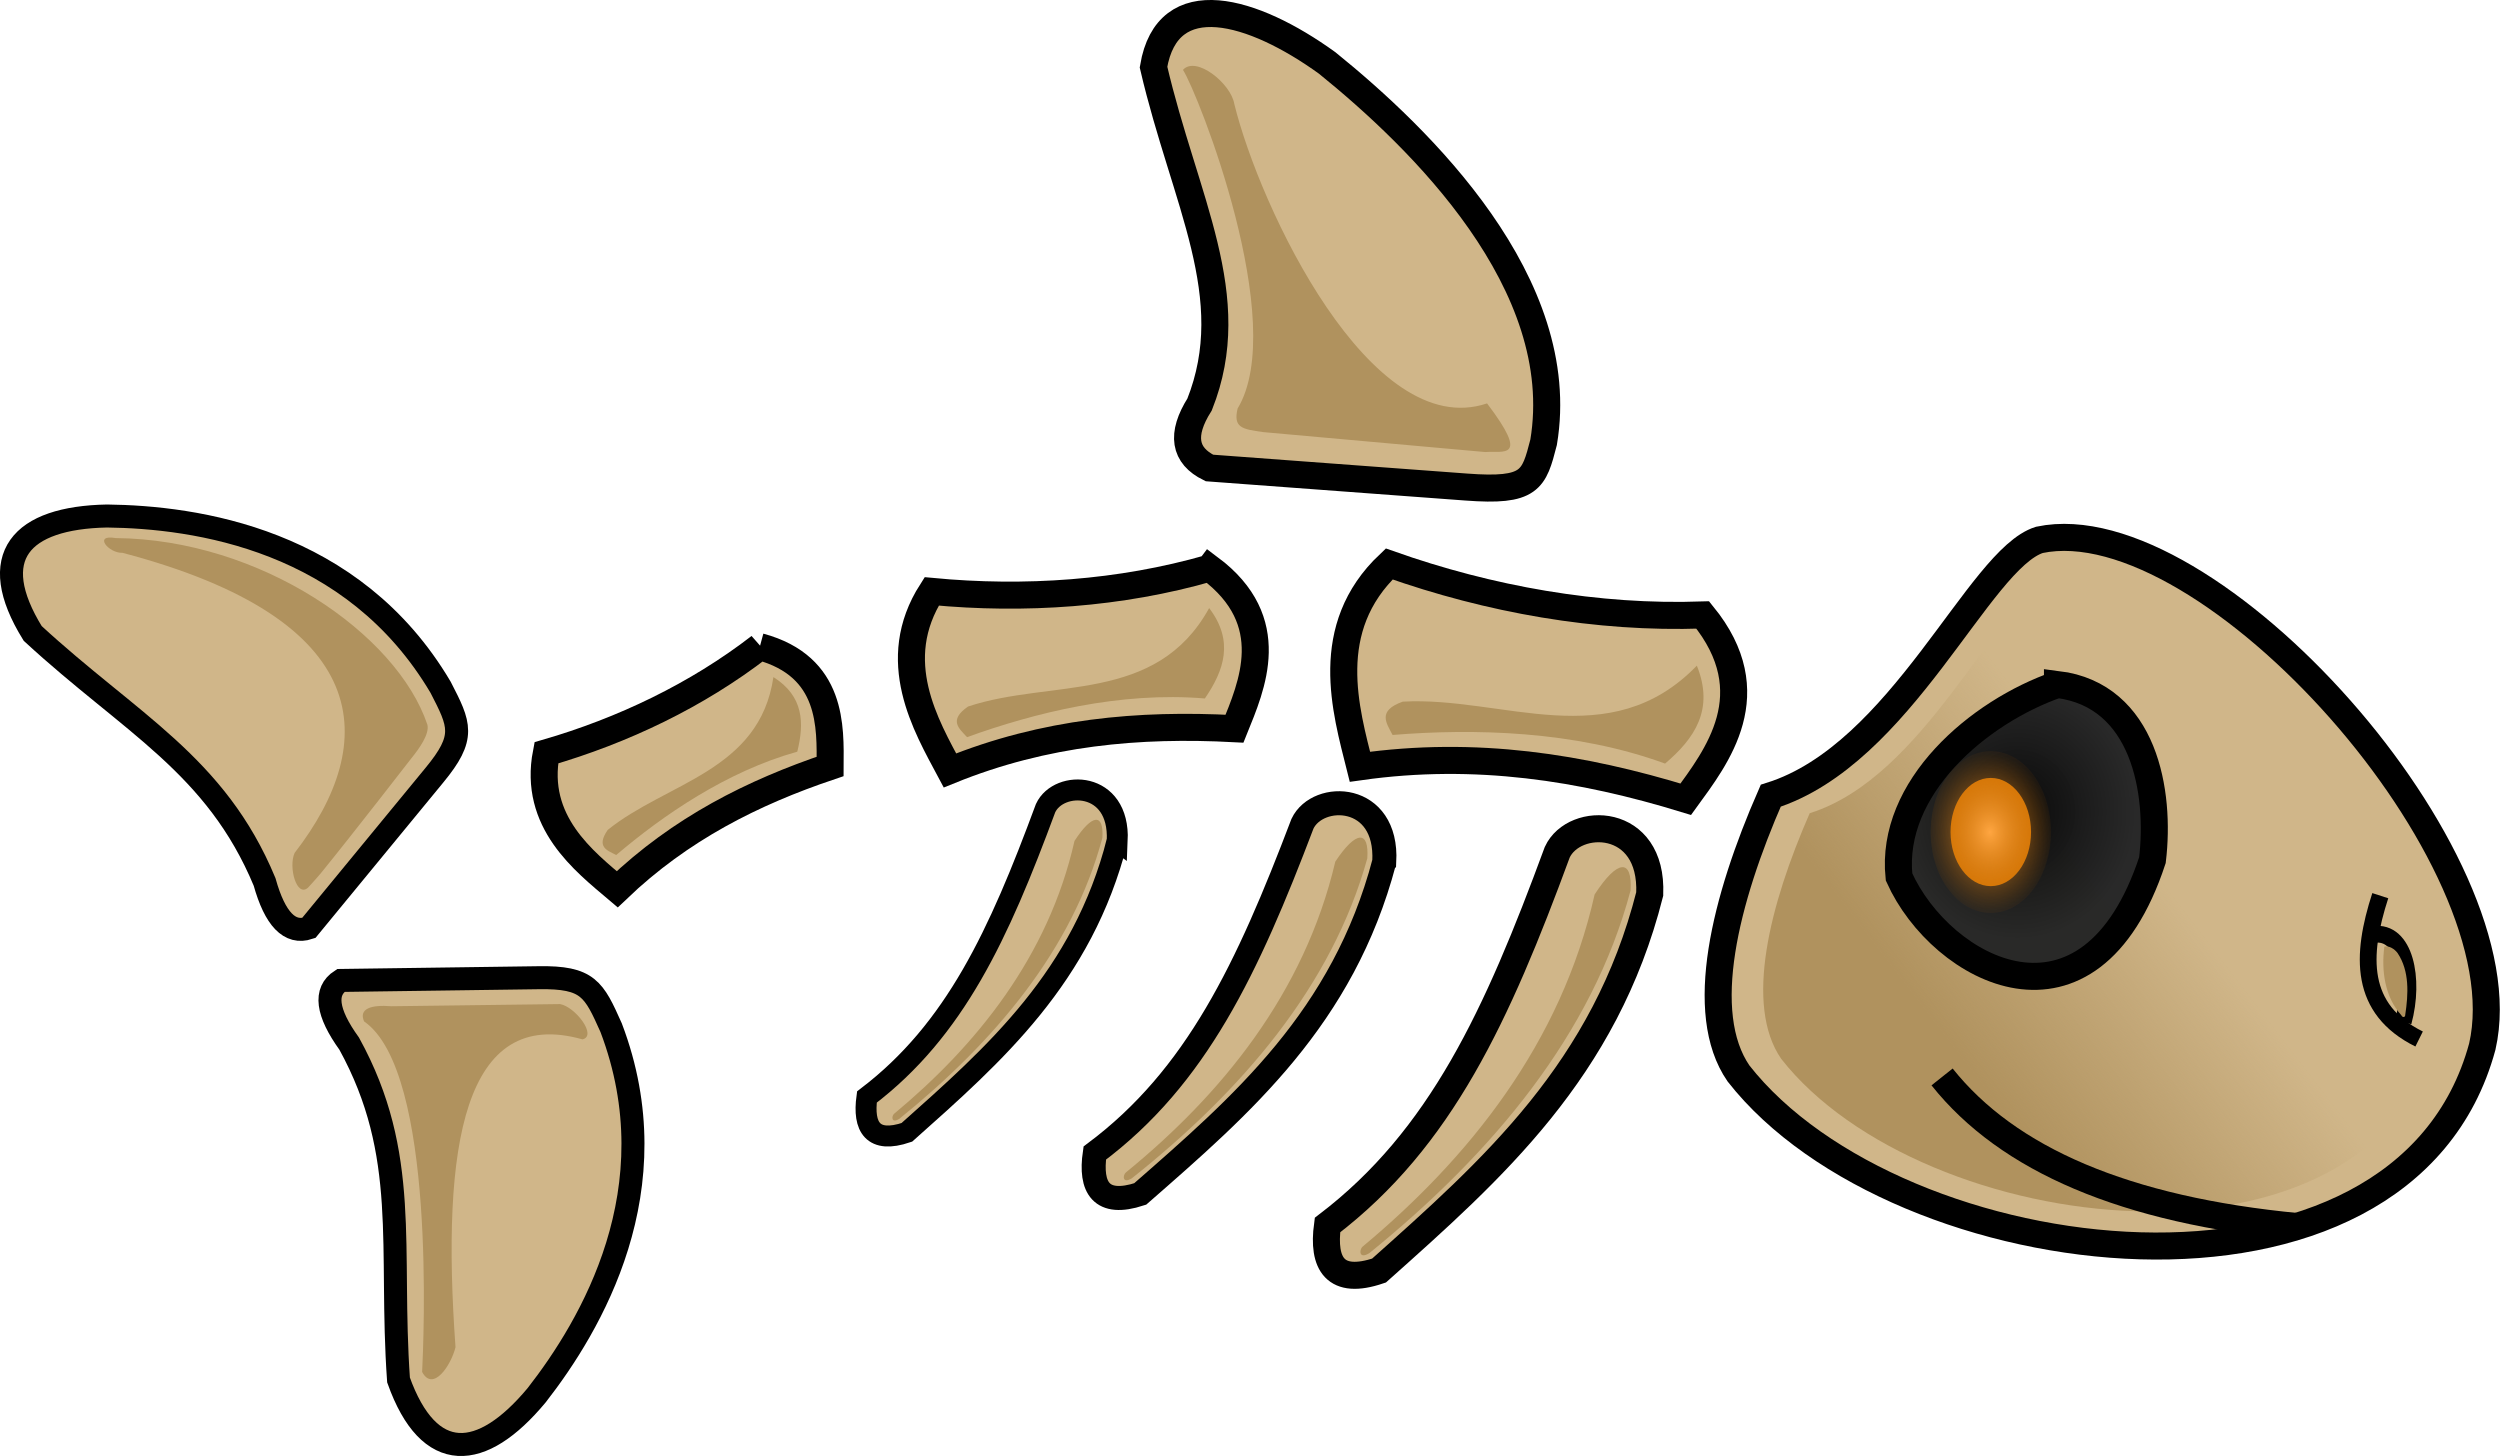 <?xml version="1.0" encoding="UTF-8" standalone="no"?>
<!-- Created with Inkscape (http://www.inkscape.org/) -->

<svg
   width="184.951mm"
   height="107.718mm"
   viewBox="0 0 184.951 107.718"
   version="1.1"
   id="svg5"
   inkscape:version="1.3 (3d30108, 2023-07-24)"
   sodipodi:docname="bonesLogo.svg"
   inkscape:export-filename="/home/harsulin/gameDev/bones/bonesLogo1.png"
   inkscape:export-xdpi="150"
   inkscape:export-ydpi="150"
   xmlns:inkscape="http://www.inkscape.org/namespaces/inkscape"
   xmlns:sodipodi="http://sodipodi.sourceforge.net/DTD/sodipodi-0.dtd"
   xmlns:xlink="http://www.w3.org/1999/xlink"
   xmlns="http://www.w3.org/2000/svg"
   xmlns:svg="http://www.w3.org/2000/svg"
   xmlns:rdf="http://www.w3.org/1999/02/22-rdf-syntax-ns#"
   xmlns:cc="http://creativecommons.org/ns#"
   xmlns:dc="http://purl.org/dc/elements/1.1/">
  <title
     id="title1">Bones Logo</title>
  <sodipodi:namedview
     id="namedview7"
     pagecolor="#ffffff"
     bordercolor="#666666"
     borderopacity="1.0"
     inkscape:pageshadow="2"
     inkscape:pageopacity="0.0"
     inkscape:pagecheckerboard="0"
     inkscape:document-units="mm"
     showgrid="false"
     inkscape:zoom="0.94786756"
     inkscape:cx="384.54739"
     inkscape:cy="251.08993"
     inkscape:window-width="1920"
     inkscape:window-height="1048"
     inkscape:window-x="0"
     inkscape:window-y="-5"
     inkscape:window-maximized="1"
     inkscape:current-layer="layer4"
     inkscape:snap-global="false"
     width="211mm"
     inkscape:snap-bbox="true"
     inkscape:snap-bbox-midpoints="true"
     inkscape:showpageshadow="2"
     inkscape:deskcolor="#d1d1d1" />
  <defs
     id="defs2">
    <linearGradient
       inkscape:collect="always"
       id="linearGradient8998">
      <stop
         style="stop-color:#0a0a0a;stop-opacity:1"
         offset="0"
         id="stop8994" />
      <stop
         style="stop-color:#282828;stop-opacity:0.996"
         offset="1"
         id="stop8996" />
    </linearGradient>
    <linearGradient
       inkscape:collect="always"
       id="linearGradient28614">
      <stop
         style="stop-color:#b0925e;stop-opacity:1;"
         offset="0"
         id="stop28610" />
      <stop
         style="stop-color:#b0925e;stop-opacity:0;"
         offset="1"
         id="stop28612" />
    </linearGradient>
    <linearGradient
       inkscape:collect="always"
       id="linearGradient12710">
      <stop
         style="stop-color:#ffa641;stop-opacity:1"
         offset="0"
         id="stop12706" />
      <stop
         style="stop-color:#a65a00;stop-opacity:0.082"
         offset="1"
         id="stop12708" />
    </linearGradient>
    <radialGradient
       inkscape:collect="always"
       xlink:href="#linearGradient12710"
       id="radialGradient11211-2"
       cx="318.329"
       cy="188.731"
       fx="318.329"
       fy="188.731"
       r="2.978"
       gradientTransform="matrix(1.518,-0.021,0.027,1.958,-170.138,-174.75)"
       gradientUnits="userSpaceOnUse" />
    <linearGradient
       inkscape:collect="always"
       xlink:href="#linearGradient28614"
       id="linearGradient28616"
       x1="316.942"
       y1="205.917"
       x2="332.577"
       y2="193.905"
       gradientUnits="userSpaceOnUse" />
    <radialGradient
       inkscape:collect="always"
       xlink:href="#linearGradient8998"
       id="radialGradient9000"
       cx="320.122"
       cy="186.556"
       fx="320.122"
       fy="186.556"
       r="10.47"
       gradientTransform="matrix(0.833,0.007,-0.008,0.899,55.077,16.646)"
       gradientUnits="userSpaceOnUse" />
  </defs>
  <g
     inkscape:groupmode="layer"
     id="layer10"
     inkscape:label="Outline"
     style="display:none"
     transform="translate(-170.973,-126.545)">
    <path
       style="fill:#345076;fill-opacity:1;stroke:#000000;stroke-width:0.218px;stroke-linecap:butt;stroke-linejoin:miter;stroke-opacity:1"
       d="m 154.406,208.872 c -0.913,13.444 3.893,17.653 16.353,9.5 10.322,-12.76 20.957,-25.287 24.218,-43.301 6.686,-1.606 21.945,7.2 41.269,20.944 0.266,8.766 2.9,13.229 6.062,16.734 9.43,1.605 18.729,0.918 27.746,-4.709 l 12.064,-9.575 c 33.114,9.304 47.672,0.297 65.025,-13.444 0.812,-5.011 1.62,-10.023 -2.67,-15.338 4.989,-8.714 -0.193,-15.657 -2.402,-23.118 C 324.103,126.841 311.755,125.117 289.603,128.803 274.778,87.835 271.381,90.905 250.991,77.86 c -6.268,-1.094 -6.65,3.395 -7.578,7.367 4.525,15.113 11.112,30.592 10.144,44.732 -24.227,-4.853 -42.393,4.521 -62.62,9.057 -8.937,-16.621 -3.778,-27.363 -31.117,-38.21 -12.004,-4.24 -15.938,-0.13 -18.117,5.795 5.852,14.863 19.291,43.852 19.71,49.608 1.161,3.333 1.34,6.829 0.197,10.546 0.108,16.071 -3.601,29.051 -7.205,42.116 z"
       id="path27840"
       sodipodi:nodetypes="cccccccccccccccccccc" />
  </g>
  <g
     inkscape:label="Skull"
     inkscape:groupmode="layer"
     id="layer1"
     transform="translate(-170.973,-126.545)">
    <path
       style="fill:#d0b689;fill-opacity:1;stroke:#000000;stroke-width:2;stroke-linecap:butt;stroke-linejoin:miter;stroke-miterlimit:4;stroke-dasharray:none;stroke-opacity:1"
       d="m 354.615,203.97 c -5.862,21.65 -43.269,16.995 -55.027,1.99 -3.098,-4.498 -0.973,-12.878 2.385,-20.548 9.706,-3.045 15.389,-17.525 19.879,-18.928 12.487,-2.625 35.953,23.583 32.763,37.486 z"
       id="path877-9"
       sodipodi:nodetypes="ccccc"
       inkscape:export-filename="/home/harsulin/gameDev/bones/bonesLogo2.png"
       inkscape:export-xdpi="80.285797"
       inkscape:export-ydpi="80.285797" />
  </g>
  <g
     inkscape:groupmode="layer"
     id="layer8"
     inkscape:label="Ribs"
     style="display:inline"
     transform="translate(-170.973,-126.545)">
    <path
       style="display:inline;fill:#d0b689;fill-opacity:1;stroke:#000000;stroke-width:2;stroke-linecap:butt;stroke-linejoin:miter;stroke-miterlimit:4;stroke-dasharray:none;stroke-opacity:1"
       d="m 293.019,192.689 c -3.298,13.02 -11.632,20.358 -20.025,27.852 -3.251,1.107 -4.2,-0.496 -3.813,-3.366 8.398,-6.405 12.556,-15.513 16.997,-27.581 1.249,-2.712 7.092,-2.657 6.841,3.095 z"
       id="path26598-1"
       sodipodi:nodetypes="ccccc"
       inkscape:export-filename="/home/harsulin/gameDev/bones/bonesLogo2.png"
       inkscape:export-xdpi="80.285797"
       inkscape:export-ydpi="80.285797" />
    <path
       style="display:inline;fill:#d0b689;fill-opacity:1;stroke:#000000;stroke-width:1.778;stroke-linecap:butt;stroke-linejoin:miter;stroke-miterlimit:4;stroke-dasharray:none;stroke-opacity:1"
       d="m 273.382,190.3 c -3.051,11.544 -10.528,17.99 -18.058,24.575 -2.901,0.954 -3.729,-0.479 -3.359,-3.027 7.525,-5.616 11.305,-13.674 15.364,-24.362 1.135,-2.399 6.329,-2.296 6.053,2.814 z"
       id="path26598-1-2"
       sodipodi:nodetypes="ccccc"
       inkscape:export-filename="/home/harsulin/gameDev/bones/bonesLogo2.png"
       inkscape:export-xdpi="80.285797"
       inkscape:export-ydpi="80.285797" />
    <path
       style="display:inline;fill:#d0b689;fill-opacity:1;stroke:#000000;stroke-width:1.551;stroke-linecap:butt;stroke-linejoin:miter;stroke-miterlimit:4;stroke-dasharray:none;stroke-opacity:1"
       d="m 253.626,188.739 c -2.574,10.095 -9.047,15.775 -15.565,21.578 -2.523,0.854 -3.257,-0.389 -2.953,-2.615 6.521,-4.957 9.757,-12.016 13.217,-21.371 0.972,-2.102 5.504,-2.052 5.302,2.409 z"
       id="path26598-1-2-9"
       sodipodi:nodetypes="ccccc"
       inkscape:export-filename="/home/harsulin/gameDev/bones/bonesLogo2.png"
       inkscape:export-xdpi="80.285797"
       inkscape:export-ydpi="80.285797" />
  </g>
  <g
     inkscape:groupmode="layer"
     id="layer9"
     inkscape:label="Tail Fin"
     transform="translate(-170.973,-126.545)">
    <path
       style="fill:#d0b689;fill-opacity:1;stroke:#000000;stroke-width:1.702;stroke-linecap:butt;stroke-linejoin:miter;stroke-miterlimit:4;stroke-dasharray:none;stroke-opacity:1"
       d="m 210.818,198.876 c 3.68,-0.059 4.09,0.845 5.367,3.698 4.532,11.929 -1.5,22.048 -5.51,27.191 -4.07,4.894 -7.965,5.188 -10.219,-1.128 -0.693,-9.818 0.883,-16.64 -3.647,-24.878 -1.68,-2.334 -1.859,-3.88 -0.621,-4.68 z"
       id="path24434-2-3-8"
       sodipodi:nodetypes="ccccccc"
       inkscape:export-filename="/home/harsulin/gameDev/bones/bonesLogo2.png"
       inkscape:export-xdpi="80.285797"
       inkscape:export-ydpi="80.285797" />
    <path
       style="fill:#d0b689;fill-opacity:1;stroke:#000000;stroke-width:1.702;stroke-linecap:butt;stroke-linejoin:miter;stroke-miterlimit:4;stroke-dasharray:none;stroke-opacity:1"
       d="m 203.108,183.896 c 2.344,-2.838 1.893,-3.722 0.463,-6.502 -6.488,-10.988 -18.158,-12.595 -24.679,-12.675 -6.364,0.123 -9.026,2.982 -5.5,8.687 7.236,6.672 13.549,9.7 17.155,18.383 0.775,2.77 1.87,3.875 3.268,3.408 z"
       id="path24434-2-3-8-9"
       sodipodi:nodetypes="ccccccc"
       inkscape:export-filename="/home/harsulin/gameDev/bones/bonesLogo2.png"
       inkscape:export-xdpi="80.285797"
       inkscape:export-ydpi="80.285797" />
  </g>
  <g
     inkscape:groupmode="layer"
     id="layer5"
     inkscape:label="Vertabrea"
     transform="translate(-170.973,-126.545)">
    <path
       style="fill:#d0b689;fill-opacity:1;stroke:#000000;stroke-width:2;stroke-linecap:butt;stroke-linejoin:miter;stroke-miterlimit:4;stroke-dasharray:none;stroke-opacity:1"
       d="m 296.943,172.041 c 4.732,5.803 1.017,10.502 -1.257,13.632 -7.683,-2.357 -15.535,-3.615 -24.105,-2.403 -1.037,-4.146 -2.873,-10.243 2.166,-15.003 7.411,2.623 15.373,4.048 23.196,3.774 z"
       id="path21771-3-3-6"
       sodipodi:nodetypes="ccccc"
       inkscape:export-filename="/home/harsulin/gameDev/bones/bonesLogo2.png"
       inkscape:export-xdpi="80.285797"
       inkscape:export-ydpi="80.285797" />
    <path
       style="fill:#d0b689;fill-opacity:1;stroke:#000000;stroke-width:2;stroke-linecap:butt;stroke-linejoin:miter;stroke-miterlimit:4;stroke-dasharray:none;stroke-opacity:1"
       d="m 260.468,168.57 c 5.268,3.936 3.104,8.731 1.833,11.883 -7.048,-0.371 -14.006,0.23 -21.05,3.088 -1.767,-3.312 -4.63,-8.115 -1.351,-13.244 6.873,0.656 13.96,0.174 20.567,-1.726 z"
       id="path21771-3-3-7-0"
       sodipodi:nodetypes="ccccc"
       inkscape:export-filename="/home/harsulin/gameDev/bones/bonesLogo2.png"
       inkscape:export-xdpi="80.285797"
       inkscape:export-ydpi="80.285797" />
    <path
       style="fill:#d0b689;fill-opacity:1;stroke:#000000;stroke-width:2;stroke-linecap:butt;stroke-linejoin:miter;stroke-miterlimit:4;stroke-dasharray:none;stroke-opacity:1"
       d="m 227.184,174.387 c 5.425,1.466 5.217,5.958 5.201,8.861 -5.715,1.926 -11.054,4.596 -15.748,9.085 -2.447,-2.074 -6.235,-4.987 -5.246,-10.095 5.666,-1.645 11.144,-4.261 15.794,-7.852 z"
       id="path21771-3-3-7-5-6"
       sodipodi:nodetypes="ccccc"
       inkscape:export-filename="/home/harsulin/gameDev/bones/bonesLogo2.png"
       inkscape:export-xdpi="80.285797"
       inkscape:export-ydpi="80.285797" />
  </g>
  <g
     inkscape:groupmode="layer"
     id="layer6"
     inkscape:label="Dorsal Fin"
     style="display:inline"
     transform="translate(-170.973,-126.545)">
    <path
       style="fill:#d0b689;fill-opacity:1;stroke:#000000;stroke-width:2;stroke-linecap:butt;stroke-linejoin:miter;stroke-miterlimit:4;stroke-dasharray:none;stroke-opacity:1"
       d="m 279.436,162.576 c 4.779,0.363 5.014,-0.521 5.734,-3.313 1.964,-11.737 -9.144,-22.508 -16.01,-28.059 -5.493,-3.968 -11.822,-5.834 -12.85,0.304 2.311,9.91 6.579,16.966 3.411,24.957 -1.41,2.232 -1.137,3.786 0.726,4.701 z"
       id="path24434-26"
       sodipodi:nodetypes="ccccccc"
       inkscape:export-filename="/home/harsulin/gameDev/bones/bonesLogo2.png"
       inkscape:export-xdpi="80.285797"
       inkscape:export-ydpi="80.285797" />
  </g>
  <g
     inkscape:groupmode="layer"
     id="layer7"
     inkscape:label="Pectoral Fin"
     transform="translate(-170.973,-126.545)" />
  <g
     inkscape:groupmode="layer"
     id="layer11"
     inkscape:label="Shading"
     style="display:inline"
     transform="translate(-170.973,-126.545)">
    <path
       style="fill:#b0925e;fill-opacity:1;stroke:none;stroke-width:0.265px;stroke-linecap:butt;stroke-linejoin:miter;stroke-opacity:1"
       d="m 242.517,181.08 c 4.93,-1.783 11.323,-3.392 17.592,-2.861 1.425,-2.085 2.176,-4.244 0.318,-6.689 -3.924,7.134 -11.686,5.232 -17.842,7.285 -1.46,1.02 -0.658,1.623 -0.069,2.265 z"
       id="path3668"
       sodipodi:nodetypes="ccccc"
       inkscape:export-filename="/home/harsulin/gameDev/bones/bonesLogo2.png"
       inkscape:export-xdpi="80.285797"
       inkscape:export-ydpi="80.285797" />
    <path
       style="fill:#b0925e;fill-opacity:1;stroke:none;stroke-width:0.301px;stroke-linecap:butt;stroke-linejoin:miter;stroke-opacity:1"
       d="m 273.996,180.918 c 5.943,-0.483 13.441,-0.338 20.161,2.118 2.187,-1.862 3.656,-4.007 2.349,-7.246 -6.439,6.657 -14.389,2.249 -21.758,2.663 -1.908,0.683 -1.207,1.584 -0.752,2.465 z"
       id="path3668-2"
       sodipodi:nodetypes="ccccc"
       inkscape:export-filename="/home/harsulin/gameDev/bones/bonesLogo2.png"
       inkscape:export-xdpi="80.285797"
       inkscape:export-ydpi="80.285797" />
    <path
       style="fill:#b0925e;fill-opacity:1;stroke:none;stroke-width:0.229px;stroke-linecap:butt;stroke-linejoin:miter;stroke-opacity:1"
       d="m 216.562,189.799 c 3.457,-2.937 8.152,-6.178 13.395,-7.645 0.524,-2.122 0.479,-4.099 -1.767,-5.519 -1.021,6.971 -7.889,7.779 -12.258,11.307 -0.875,1.269 -0.042,1.515 0.63,1.857 z"
       id="path3668-0"
       sodipodi:nodetypes="ccccc"
       inkscape:export-filename="/home/harsulin/gameDev/bones/bonesLogo2.png"
       inkscape:export-xdpi="80.285797"
       inkscape:export-ydpi="80.285797" />
    <path
       style="fill:url(#linearGradient28616);fill-opacity:1;stroke:none;stroke-width:1.769;stroke-linecap:butt;stroke-linejoin:miter;stroke-miterlimit:4;stroke-dasharray:none;stroke-opacity:1"
       d="m 351.414,203.119 c -5.185,19.148 -38.267,15.03 -48.667,1.76 -2.74,-3.979 -0.861,-11.39 2.11,-18.173 8.584,-2.693 13.611,-15.499 17.582,-16.74 11.044,-2.321 31.798,20.857 28.976,33.153 z"
       id="path877-9-9"
       sodipodi:nodetypes="ccccc"
       inkscape:export-filename="/home/harsulin/gameDev/bones/bonesLogo2.png"
       inkscape:export-xdpi="80.285797"
       inkscape:export-ydpi="80.285797" />
    <path
       style="fill:#b0925e;fill-opacity:1;stroke:none;stroke-width:0.265px;stroke-linecap:butt;stroke-linejoin:miter;stroke-opacity:1"
       d="m 280.986,156.388 c 3.201,4.219 1.19,3.496 -0.133,3.6 l -16.422,-1.475 c -1.585,-0.22 -2.23,-0.33 -1.9,-1.744 3.804,-6.28 -2.909,-23.29 -4.042,-25.056 0.972,-1.073 3.556,1.013 3.799,2.527 1.873,7.619 10.074,25.056 18.698,22.149 z"
       id="path29129"
       sodipodi:nodetypes="ccccccc"
       inkscape:export-filename="/home/harsulin/gameDev/bones/bonesLogo2.png"
       inkscape:export-xdpi="80.285797"
       inkscape:export-ydpi="80.285797" />
    <path
       style="display:inline;fill:#b0925e;fill-opacity:1;stroke:none;stroke-width:0.22px;stroke-linecap:butt;stroke-linejoin:miter;stroke-opacity:1"
       d="m 212.409,200.827 -12.478,0.16 c -1.541,-0.127 -2.43,0.199 -2.021,1.124 5.356,3.698 4.393,23.844 4.292,25.931 0.804,1.505 2.134,-0.473 2.47,-1.829 -1.079,-15.009 0.628,-25.257 9.396,-22.774 1.112,-0.274 -0.547,-2.417 -1.659,-2.612 z"
       id="path29129-3-6-3"
       sodipodi:nodetypes="ccccccc"
       inkscape:export-filename="/home/harsulin/gameDev/bones/bonesLogo2.png"
       inkscape:export-xdpi="80.285797"
       inkscape:export-ydpi="80.285797" />
    <path
       style="display:inline;fill:#b0925e;fill-opacity:1;stroke:none;stroke-width:0.22px;stroke-linecap:butt;stroke-linejoin:miter;stroke-opacity:1"
       d="m 194.75,191.096 c 2.408,-2.963 6.668,-8.467 6.668,-8.467 0.584,-0.723 1.334,-1.771 1.175,-2.465 -2.252,-6.729 -12.362,-13.722 -23.065,-13.812 -1.68,-0.298 -0.538,1.128 0.51,1.092 18.713,4.931 19.087,13.98 12.73,22.202 -0.471,1.044 0.152,3.322 0.993,2.569 0,0 0.675,-0.733 0.989,-1.119 z"
       id="path29129-3-6-3-7"
       sodipodi:nodetypes="sccccccs"
       inkscape:export-filename="/home/harsulin/gameDev/bones/bonesLogo2.png"
       inkscape:export-xdpi="80.285797"
       inkscape:export-ydpi="80.285797" />
    <path
       style="display:inline;fill:#b0925e;fill-opacity:1;stroke:none;stroke-width:0.265px;stroke-linecap:butt;stroke-linejoin:miter;stroke-opacity:1"
       d="m 271.784,218.766 c -0.256,0.211 -0.303,0.981 0.498,0.483 9.062,-7.348 16.495,-16.175 19.322,-26.83 0.14,-2.349 -0.957,-2.331 -2.66,0.299 -2.47,11.026 -9.324,19.518 -17.16,26.048 z"
       id="path32137"
       sodipodi:nodetypes="ccccc"
       inkscape:export-filename="/home/harsulin/gameDev/bones/bonesLogo2.png"
       inkscape:export-xdpi="80.285797"
       inkscape:export-ydpi="80.285797" />
    <path
       style="display:inline;fill:#b0925e;fill-opacity:1;stroke:none;stroke-width:0.235px;stroke-linecap:butt;stroke-linejoin:miter;stroke-opacity:1"
       d="m 254.264,213.286 c -0.23,0.186 -0.278,0.869 0.438,0.434 8.124,-6.449 14.812,-14.227 17.424,-23.673 0.146,-2.087 -0.83,-2.081 -2.367,0.241 -2.297,9.779 -8.469,17.265 -15.495,22.997 z"
       id="path32137-8"
       sodipodi:nodetypes="ccccc"
       inkscape:export-filename="/home/harsulin/gameDev/bones/bonesLogo2.png"
       inkscape:export-xdpi="80.285797"
       inkscape:export-ydpi="80.285797" />
    <path
       style="display:inline;fill:#b0925e;fill-opacity:1;stroke:none;stroke-width:0.205px;stroke-linecap:butt;stroke-linejoin:miter;stroke-opacity:1"
       d="m 237.123,208.939 c -0.199,0.164 -0.236,0.76 0.386,0.375 7.038,-5.688 12.813,-12.525 15.019,-20.786 0.112,-1.822 -0.74,-1.809 -2.063,0.229 -1.929,8.549 -7.256,15.127 -13.342,20.182 z"
       id="path32137-8-7"
       sodipodi:nodetypes="ccccc"
       inkscape:export-filename="/home/harsulin/gameDev/bones/bonesLogo2.png"
       inkscape:export-xdpi="80.285797"
       inkscape:export-ydpi="80.285797" />
  </g>
  <g
     inkscape:groupmode="layer"
     id="layer4"
     inkscape:label="Nostril"
     transform="translate(-170.973,-126.545)">
    <path
       style="fill:#d0b689;fill-opacity:1;stroke:#000000;stroke-width:1.24;stroke-linecap:butt;stroke-linejoin:miter;stroke-miterlimit:4;stroke-dasharray:none;stroke-opacity:1"
       d="m 347.067,192.807 c -1.445,4.454 -1.564,8.401 2.873,10.604"
       id="path14680-0"
       sodipodi:nodetypes="cc"
       inkscape:export-filename="/home/harsulin/gameDev/bones/bonesLogo2.png"
       inkscape:export-xdpi="80.285797"
       inkscape:export-ydpi="80.285797" />
    <path
       style="fill:none;stroke:#000000;stroke-width:1.24;stroke-linecap:butt;stroke-linejoin:miter;stroke-miterlimit:4;stroke-dasharray:none;stroke-opacity:1"
       d="m 346.58,195.678 c 2.292,-0.323 3.057,3.267 2.185,6.477"
       id="path14682-9"
       sodipodi:nodetypes="cc"
       inkscape:export-filename="/home/harsulin/gameDev/bones/bonesLogo2.png"
       inkscape:export-xdpi="80.285797"
       inkscape:export-ydpi="80.285797" />
    <path
       style="display:inline;fill:#b0925e;fill-opacity:1;stroke:none;stroke-width:1.994;stroke-miterlimit:4;stroke-dasharray:none"
       d="m 1310.819,741.784 c -0.856,6.659 0.087,14.028 4.751,19.18 0.292,0.679 1.107,0.665 1.087,-0.151 0.867,-5.723 1.234,-12.203 -2.149,-17.228 -0.823,-1.112 -2.357,-2.11 -3.689,-1.8 z"
       id="path10501"
       transform="scale(0.265)" />
  </g>
  <g
     inkscape:groupmode="layer"
     id="layer3"
     inkscape:label="Jaw"
     transform="translate(-170.973,-126.545)">
    <path
       style="fill:none;stroke:#000000;stroke-width:2;stroke-linecap:butt;stroke-linejoin:miter;stroke-miterlimit:4;stroke-dasharray:none;stroke-opacity:1"
       d="m 341.022,217.296 c -12.834,-1.219 -21.519,-4.977 -26.373,-11.08"
       id="path9631"
       sodipodi:nodetypes="cc"
       inkscape:export-filename="/home/harsulin/gameDev/bones/bonesLogo2.png"
       inkscape:export-xdpi="80.285797"
       inkscape:export-ydpi="80.285797" />
  </g>
  <g
     inkscape:groupmode="layer"
     id="layer2"
     inkscape:label="Eye Socket"
     style="display:inline"
     transform="translate(-170.973,-126.545)">
    <path
       style="fill:url(#radialGradient9000);fill-opacity:1;stroke:#000000;stroke-width:2;stroke-linecap:butt;stroke-linejoin:miter;stroke-miterlimit:4;stroke-dasharray:none;stroke-opacity:1"
       d="m 323.185,177.181 c 6.438,0.799 7.63,7.975 7.026,12.996 -4.64,14.077 -15.626,8.196 -18.747,1.246 -0.689,-6.602 5.871,-12.209 11.721,-14.241 z"
       id="path8532-3"
       sodipodi:nodetypes="cccc"
       inkscape:export-filename="/home/harsulin/gameDev/bones/bonesLogo2.png"
       inkscape:export-xdpi="80.285797"
       inkscape:export-ydpi="80.285797" />
  </g>
  <g
     inkscape:groupmode="layer"
     id="layer12"
     inkscape:label="Pupil"
     style="display:inline"
     transform="translate(-170.973,-126.545)">
    <ellipse
       style="fill:#e37b00;fill-opacity:0.998;stroke:none;stroke-width:2.263;stroke-miterlimit:4;stroke-dasharray:none;stroke-opacity:1"
       id="path9950"
       cx="318.252"
       cy="188.099"
       rx="2.978"
       ry="4.003"
       inkscape:export-filename="/home/harsulin/gameDev/bones/bonesLogo2.png"
       inkscape:export-xdpi="80.285797"
       inkscape:export-ydpi="80.285797" />
    <ellipse
       style="fill:url(#radialGradient11211-2);fill-opacity:1;stroke:none;stroke-width:3.383;stroke-miterlimit:4;stroke-dasharray:none;stroke-opacity:1"
       id="path9950-5"
       cx="318.252"
       cy="188.099"
       rx="4.452"
       ry="5.984"
       inkscape:export-filename="/home/harsulin/gameDev/bones/bonesLogo2.png"
       inkscape:export-xdpi="80.285797"
       inkscape:export-ydpi="80.285797" />
  </g>
</svg>
